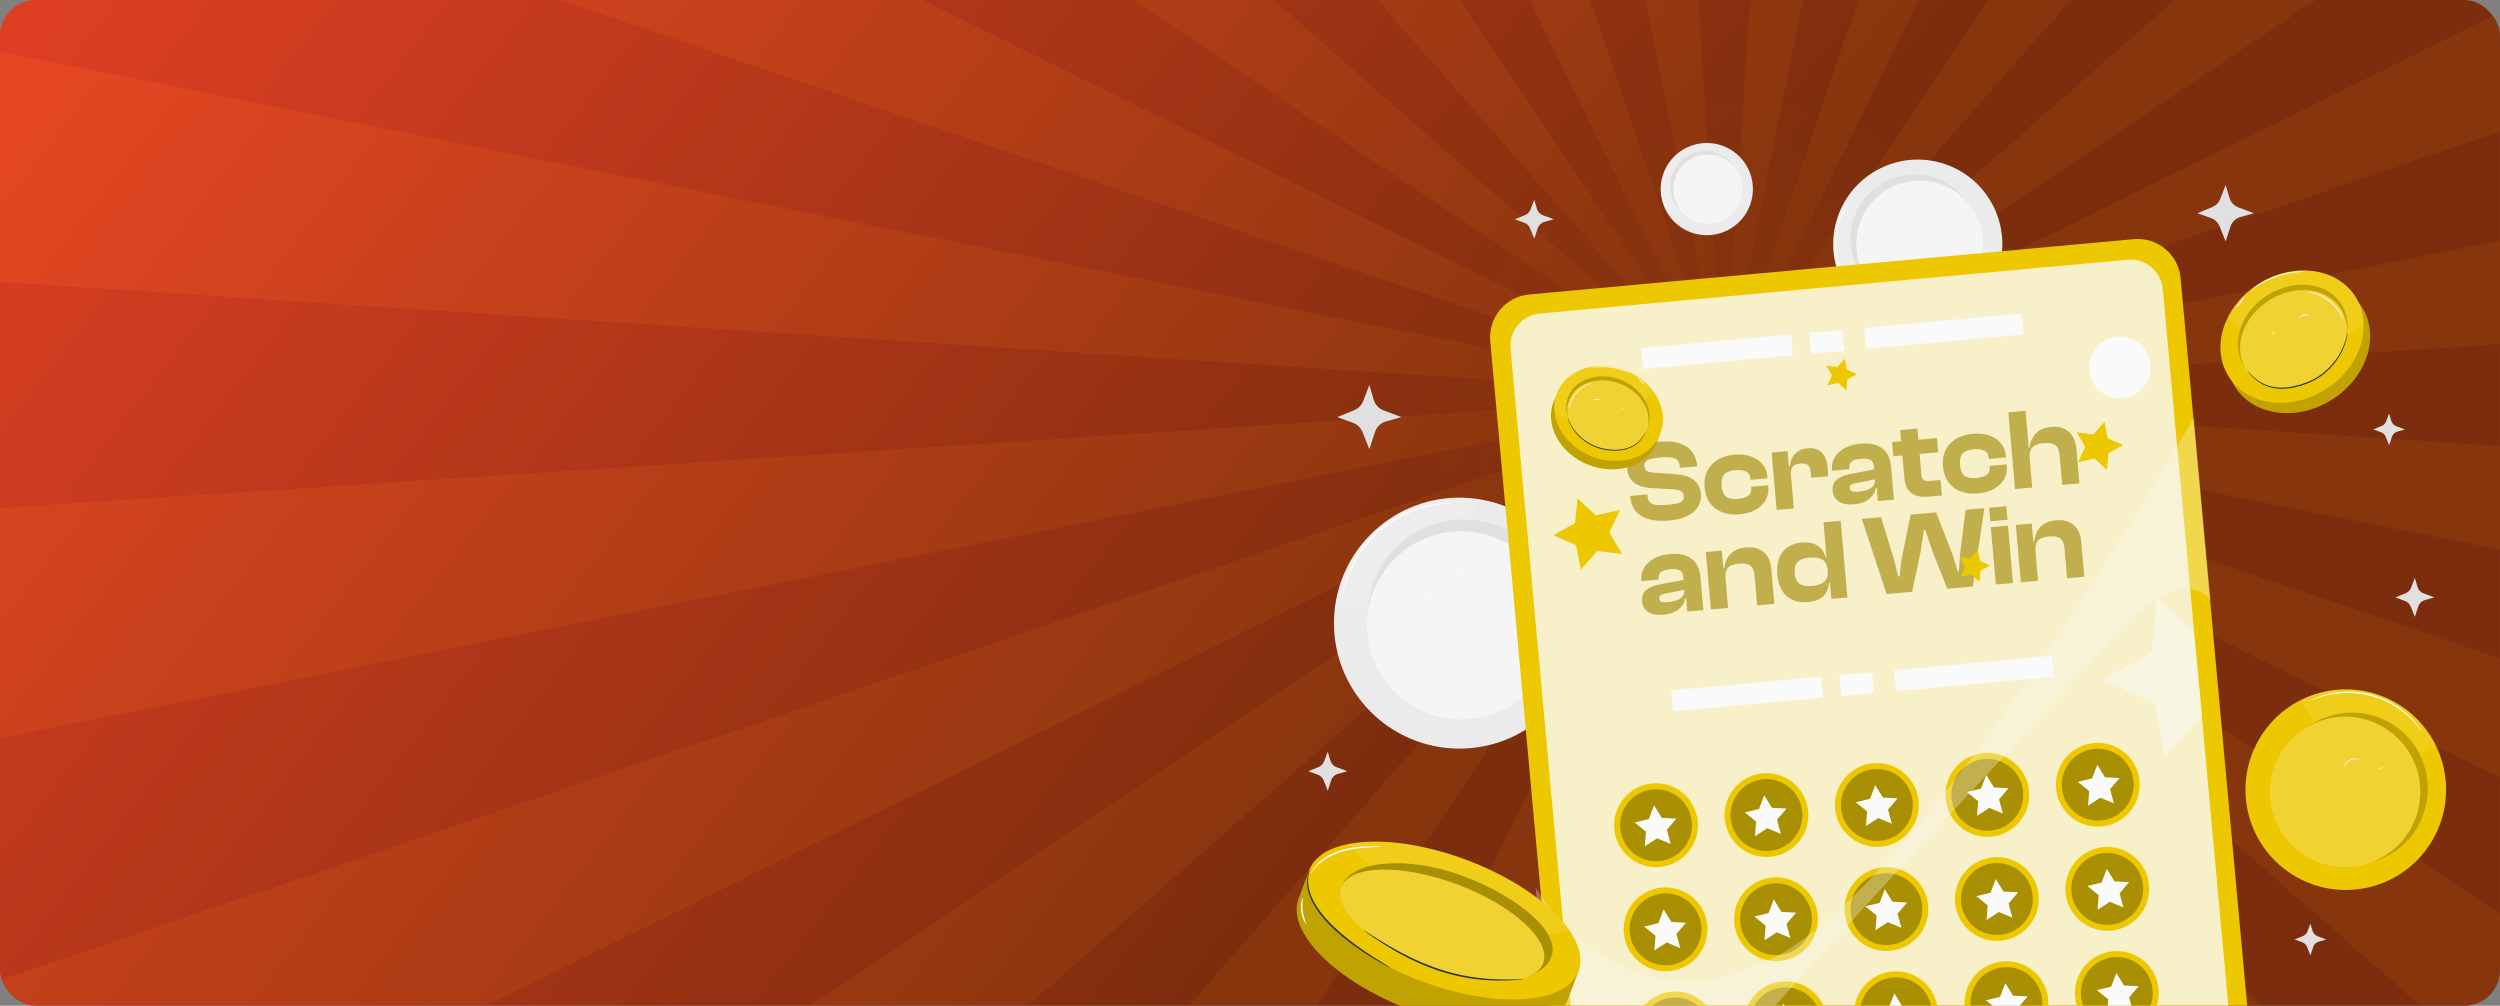 <svg width="1392" height="560" viewBox="0 0 1392 560" fill="none" xmlns="http://www.w3.org/2000/svg">
<rect x="0" y="0" width="1392" height="560" fill="#808080" stroke="none"/>
<g clip-path="url(#clip0_416_4027)">
<rect width="1392" height="560" rx="20" fill="url(#paint0_linear_416_4027)"/>
<g style="mix-blend-mode:multiply" opacity="0.23" clip-path="url(#clip1_416_4027)">
<path d="M1920 -740H0V1180H1920V-740Z" fill="#EDC800"/>
<path d="M1920 -740H0V1180H1920V-740Z" fill="#EDC800"/>
<path d="M2396.88 314.081C2400.96 250.481 2400.96 187.601 2397.12 125.681L962.4 219.761V219.521L2372.64 -61.039C2360.4 -123.199 2344.08 -183.919 2323.92 -242.959L962.16 219.281V219.041L2251.68 -416.959C2223.84 -473.359 2192.16 -527.839 2157.36 -579.919L961.92 218.801C961.92 218.801 961.92 218.561 961.68 218.561L2042.64 -729.439C2001.12 -776.719 1956.72 -821.119 1909.44 -862.639L961.44 218.321C961.44 218.321 961.2 218.321 961.2 218.081L1760.16 -977.599C1708.08 -1012.4 1653.6 -1043.84 1596.96 -1071.92L960.96 217.841H960.72L1422.96 -1143.92C1363.92 -1163.84 1303.2 -1180.16 1241.04 -1192.4L960.48 217.601H960.24L1054.32 -1216.88C990.72 -1220.96 927.84 -1220.96 865.92 -1217.12L959.76 217.601H959.52L678.96 -1192.64C616.8 -1180.4 556.08 -1164.08 497.04 -1143.92L959.28 217.841H959.04L323.04 -1071.68C266.64 -1043.84 212.16 -1012.16 160.08 -977.359L958.8 218.081C958.8 218.081 958.56 218.081 958.56 218.321L10.56 -862.639C-36.72 -821.359 -81.12 -776.719 -122.64 -729.439L958.32 218.561C958.32 218.561 958.32 218.801 958.08 218.801L-237.6 -580.159C-272.4 -528.079 -303.84 -473.599 -331.92 -416.959L957.84 219.041V219.281L-403.92 -242.959C-423.84 -183.919 -440.16 -123.199 -452.4 -61.039L957.6 219.521V219.761L-476.88 125.681C-480.96 189.281 -480.96 252.161 -477.12 314.081L957.6 220.241V220.481L-452.64 501.041C-440.4 563.201 -424.08 623.921 -403.92 682.961L957.84 220.721V220.961L-331.68 856.961C-303.84 913.361 -272.16 967.841 -237.36 1019.92L958.08 221.201C958.08 221.201 958.08 221.441 958.32 221.441L-122.64 1169.44C-81.12 1216.72 -36.72 1261.12 10.56 1302.64L958.56 221.681C958.56 221.681 958.8 221.681 958.8 221.921L159.84 1417.6C211.92 1452.4 266.4 1483.84 323.04 1511.92L959.04 222.161H959.28L497.04 1583.92C556.08 1603.84 616.8 1620.16 678.96 1632.4L959.52 222.401H959.76L865.68 1656.88C929.28 1660.96 992.16 1660.96 1054.08 1657.12L960.24 222.401H960.48L1241.04 1632.64C1303.2 1620.4 1363.92 1604.08 1422.96 1583.92L960.72 222.161H960.96L1596.96 1511.68C1653.36 1483.84 1707.84 1452.16 1759.92 1417.36L961.2 221.921C961.2 221.921 961.44 221.921 961.44 221.681L1909.44 1302.64C1956.72 1261.12 2001.12 1216.72 2042.64 1169.44L961.68 221.441C961.68 221.441 961.68 221.201 961.92 221.201L2157.6 1020.16C2192.4 968.081 2223.84 913.601 2251.92 856.961L962.16 220.961V220.721L2323.92 682.961C2343.84 623.921 2360.16 563.201 2372.4 501.041L962.4 220.481V220.241L2396.88 314.081Z" fill="url(#paint1_radial_416_4027)" fill-opacity="0.8"/>
</g>
<path d="M1349.42 330.366L1355.45 332.635L1350.2 334.119C1348.46 334.614 1347.06 335.952 1346.49 337.684L1344.59 343.489L1342.26 337.669C1341.68 336.229 1340.51 335.094 1339.04 334.57L1333.73 332.65L1339.48 330.293C1340.88 329.726 1341.97 328.606 1342.51 327.194L1344.59 321.797L1346.07 326.816C1346.56 328.46 1347.79 329.784 1349.39 330.38L1349.42 330.366Z" fill="#E0E0E0"/>
<path d="M859.104 119.821L865.141 122.091L859.889 123.574C858.144 124.069 856.747 125.408 856.18 127.139L854.274 132.944L851.946 127.124C851.364 125.684 850.2 124.549 848.731 124.025L843.421 122.105L849.167 119.748C850.564 119.181 851.655 118.061 852.193 116.649L854.274 111.252L855.758 116.271C856.252 117.915 857.474 119.239 859.075 119.836L859.104 119.821Z" fill="#E0E0E0"/>
<path d="M1290.38 521.269L1295.3 523.117L1291.02 524.324C1289.59 524.732 1288.46 525.808 1288.01 527.22L1286.46 531.948L1284.56 527.205C1284.09 526.027 1283.13 525.11 1281.94 524.674L1277.62 523.102L1282.3 521.182C1283.44 520.716 1284.33 519.8 1284.76 518.665L1286.45 514.271L1287.66 518.36C1288.05 519.698 1289.05 520.775 1290.36 521.255L1290.38 521.269Z" fill="#E0E0E0"/>
<path d="M1334.2 237.269L1339.11 239.117L1334.84 240.324C1333.41 240.732 1332.28 241.808 1331.83 243.22L1330.28 247.948L1328.38 243.205C1327.91 242.027 1326.95 241.11 1325.76 240.674L1321.44 239.102L1326.12 237.182C1327.26 236.716 1328.14 235.8 1328.58 234.665L1330.27 230.271L1331.48 234.36C1331.87 235.698 1332.87 236.775 1334.18 237.255L1334.2 237.269Z" fill="#E0E0E0"/>
<path d="M770.372 228.497L780.309 232.236L771.682 234.68C768.801 235.495 766.517 237.691 765.586 240.543L762.458 250.087L758.617 240.514C757.657 238.142 755.736 236.28 753.336 235.407L744.607 232.236L754.063 228.351C756.348 227.406 758.152 225.573 759.039 223.259L762.458 214.385L764.902 222.634C765.702 225.34 767.724 227.507 770.358 228.497H770.372Z" fill="#E0E0E0"/>
<path d="M744.142 427.141L750.179 429.411L744.927 430.895C743.182 431.389 741.785 432.728 741.217 434.459L739.312 440.264L736.984 434.445C736.402 433.004 735.238 431.87 733.769 431.346L728.458 429.425L734.205 427.069C735.602 426.501 736.693 425.381 737.231 423.97L739.312 418.572L740.796 423.591C741.29 425.235 742.512 426.559 744.113 427.156L744.142 427.141Z" fill="#E0E0E0"/>
<path d="M1246.19 115.425L1254.94 118.713L1247.34 120.866C1244.81 121.579 1242.8 123.514 1241.98 126.016L1239.23 134.411L1235.85 125.987C1235.01 123.892 1233.32 122.263 1231.21 121.492L1223.53 118.699L1231.85 115.28C1233.86 114.45 1235.44 112.836 1236.23 110.799L1239.24 102.986L1241.39 110.246C1242.09 112.617 1243.88 114.523 1246.19 115.396V115.425Z" fill="#E0E0E0"/>
<path d="M882.175 353.472C885.772 315.057 857.547 280.999 819.131 277.401C780.716 273.804 746.658 302.029 743.06 340.445C739.463 378.86 767.688 412.918 806.104 416.516C844.519 420.113 878.577 391.888 882.175 353.472Z" fill="#EBEBEB"/>
<g opacity="0.1">
<path d="M821.831 277.669C783.598 272.606 748.522 299.506 743.459 337.725C743.459 337.725 743.459 337.739 743.459 337.754C743.459 337.754 791.833 346.396 806.134 328.356C820.449 310.315 821.831 277.669 821.831 277.669Z" fill="#FAFAFA"/>
</g>
<path d="M821.67 289.701C850.68 293.483 871.121 320.078 867.338 349.087C863.555 378.097 836.961 398.538 807.951 394.755C778.942 390.972 758.501 364.378 762.284 335.368C766.066 306.359 792.661 285.918 821.67 289.701Z" fill="#E0E0E0"/>
<path d="M865.534 355.054C861.751 383.744 835.433 403.937 806.744 400.154C778.054 396.372 757.861 370.054 761.643 341.364C765.426 312.675 791.744 292.481 820.434 296.264C820.448 296.264 820.463 296.264 820.477 296.264C849.138 300.061 869.316 326.379 865.534 355.04V355.054Z" fill="#F5F5F5"/>
<path d="M798.945 339.502C798.363 339.036 797.912 338.455 797.607 337.771C796.792 336.185 796.501 334.366 796.792 332.606C797.097 330.831 797.985 329.216 799.309 327.994C799.803 327.412 800.444 326.976 801.171 326.729C801.171 326.729 800.502 327.238 799.629 328.169C798.465 329.405 797.694 330.948 797.388 332.606C797.127 334.279 797.359 335.981 798.043 337.523C798.48 338.818 799.003 339.444 798.945 339.502Z" fill="#FAFAFA"/>
<path d="M813.378 320.88C813.261 320.807 813.247 319.876 813.436 318.639C813.625 317.402 813.799 316.559 813.974 316.515C814.149 316.471 814.09 317.519 813.916 318.755C813.741 320.007 813.523 320.909 813.378 320.88Z" fill="#FAFAFA"/>
<path d="M809.203 280.276C809.203 280.363 807.952 280.407 805.711 280.567C803.471 280.727 800.241 281.09 796.328 281.934C788.53 283.564 777.895 287.652 768.598 295.624C759.302 303.597 753.643 313.49 750.835 320.938C749.409 324.677 748.551 327.82 748.041 330.002C747.547 332.184 747.314 333.421 747.212 333.406C747.169 333.406 747.198 333.086 747.256 332.49C747.329 331.908 747.401 331.021 747.62 329.915C747.998 327.689 748.74 324.488 750.093 320.662C752.741 313.053 758.385 302.913 767.871 294.78C777.342 286.662 788.224 282.618 796.153 281.163C800.139 280.407 803.413 280.145 805.682 280.116C806.817 280.072 807.69 280.13 808.286 280.145C808.883 280.174 809.188 280.203 809.188 280.246L809.203 280.276Z" fill="#FAFAFA"/>
<path d="M963.943 127.073C975.975 119.566 979.643 103.727 972.137 91.695C964.63 79.663 948.791 75.995 936.759 83.502C924.727 91.008 921.059 106.848 928.565 118.879C936.072 130.911 951.911 134.58 963.943 127.073Z" fill="#EBEBEB"/>
<g opacity="0.1">
<path d="M931.482 87.87C921.865 98.287 922.52 114.523 932.937 124.125C932.937 124.125 945.768 111.424 943.382 103.306C940.997 95.188 931.482 87.856 931.482 87.856V87.87Z" fill="#FAFAFA"/>
</g>
<path d="M935.075 90.459C942.349 82.545 954.672 82.036 962.586 89.31C970.5 96.584 971.009 108.907 963.735 116.821C956.461 124.735 944.138 125.245 936.224 117.97C928.31 110.696 927.801 98.374 935.075 90.459Z" fill="#E0E0E0"/>
<path d="M963.983 91.115C971.795 98.316 972.29 110.508 965.088 118.32C957.887 126.133 945.695 126.628 937.883 119.426C930.07 112.225 929.576 100.033 936.777 92.221C943.993 84.408 956.155 83.928 963.968 91.129L963.983 91.115Z" fill="#F5F5F5"/>
<path d="M942.684 99.55C942.684 99.55 942.349 99.376 942.029 99.055C941.695 98.736 941.476 98.503 941.506 98.445C941.535 98.386 941.826 98.619 942.16 98.939C942.495 99.259 942.728 99.521 942.684 99.55Z" fill="#FAFAFA"/>
<path d="M929.604 92.205C929.604 92.205 929.386 92.612 928.95 93.31C928.528 94.023 927.946 95.071 927.379 96.424C926.215 99.115 925.196 103.174 925.618 107.655C926.04 112.136 927.815 115.933 929.459 118.348C930.274 119.57 931.045 120.487 931.598 121.112C932.15 121.723 932.47 122.058 932.441 122.073C932.441 122.073 932.34 122.014 932.18 121.869C932.019 121.723 931.772 121.52 931.481 121.214C930.885 120.632 930.085 119.73 929.226 118.508C927.495 116.108 925.647 112.252 925.211 107.684C924.774 103.116 925.865 98.999 927.102 96.307C927.713 94.954 928.339 93.907 928.804 93.223C929.022 92.874 929.241 92.627 929.372 92.452C929.503 92.277 929.575 92.19 929.59 92.205H929.604Z" fill="#FAFAFA"/>
<path d="M1088.72 178.116C1112.02 166.571 1121.55 138.326 1110 115.029C1098.46 91.732 1070.21 82.204 1046.92 93.749C1023.62 105.294 1014.09 133.539 1025.64 156.836C1037.18 180.133 1065.43 189.661 1088.72 178.116Z" fill="#EBEBEB"/>
<g opacity="0.1">
<path d="M1033.23 103.946C1015.6 123.048 1016.79 152.814 1035.9 170.433C1035.9 170.433 1059.44 147.14 1055.06 132.257C1050.68 117.374 1033.23 103.932 1033.23 103.932V103.946Z" fill="#FAFAFA"/>
</g>
<path d="M1039.8 108.702C1053.14 94.197 1075.73 93.252 1090.24 106.593C1104.74 119.934 1105.69 142.527 1092.34 157.032C1079 171.537 1056.41 172.482 1041.91 159.142C1027.4 145.801 1026.45 123.207 1039.8 108.702Z" fill="#E0E0E0"/>
<path d="M1092.82 109.91C1107.17 123.135 1108.07 145.467 1094.85 159.812C1081.62 174.156 1059.29 175.058 1044.95 161.834C1030.6 148.609 1029.7 126.277 1042.92 111.933C1042.92 111.933 1042.92 111.918 1042.95 111.904C1056.18 97.588 1078.49 96.686 1092.82 109.896V109.91Z" fill="#F5F5F5"/>
<path d="M1058.4 140.55C1057.92 140.696 1057.41 140.71 1056.93 140.608C1055.74 140.434 1054.64 139.896 1053.78 139.052C1052.92 138.193 1052.38 137.073 1052.22 135.88C1052.09 135.386 1052.1 134.862 1052.23 134.367C1052.23 134.367 1052.25 134.935 1052.44 135.778C1052.67 136.899 1053.21 137.917 1054.01 138.732C1054.82 139.517 1055.86 140.056 1056.98 140.288C1057.85 140.55 1058.4 140.507 1058.42 140.55H1058.4Z" fill="#FAFAFA"/>
<path d="M1053.75 125.375C1053.66 125.419 1053.14 125.055 1052.54 124.473C1051.93 123.891 1051.54 123.469 1051.58 123.353C1051.62 123.236 1052.18 123.673 1052.79 124.255C1053.4 124.837 1053.82 125.317 1053.75 125.375Z" fill="#FAFAFA"/>
<path d="M1029.76 111.92C1029.76 111.92 1029.35 112.662 1028.56 113.957C1027.78 115.251 1026.73 117.172 1025.67 119.66C1023.55 124.591 1021.67 132.04 1022.44 140.246C1023.22 148.465 1026.48 155.42 1029.5 159.857C1030.99 162.097 1032.39 163.785 1033.41 164.92C1034.41 166.04 1035.01 166.651 1034.97 166.695C1034.95 166.709 1034.78 166.578 1034.49 166.316C1034.19 166.04 1033.73 165.662 1033.21 165.109C1032.11 164.032 1030.64 162.388 1029.07 160.148C1025.92 155.74 1022.51 148.684 1021.71 140.304C1020.91 131.938 1022.92 124.373 1025.19 119.441C1026.32 116.954 1027.44 115.048 1028.32 113.797C1028.72 113.156 1029.1 112.691 1029.35 112.371C1029.6 112.051 1029.73 111.891 1029.76 111.905V111.92Z" fill="#FAFAFA"/>
<path d="M1188.07 133.157L851.478 163.967C838.278 165.175 828.557 176.855 829.765 190.054L875.876 693.807C877.085 707.007 888.765 716.728 901.964 715.519L1238.56 684.709C1251.76 683.501 1261.48 671.821 1260.27 658.622L1214.16 154.869C1212.95 141.669 1201.27 131.948 1188.07 133.157Z" fill="#EDC800"/>
<g opacity="0.8">
<path d="M1184.64 144.599L857.338 174.558C847.438 175.465 840.148 184.225 841.054 194.124L886.356 689.037C887.262 698.937 896.022 706.227 905.922 705.321L1233.22 675.362C1243.12 674.455 1250.41 665.696 1249.51 655.796L1204.21 160.883C1203.3 150.983 1194.54 143.693 1184.64 144.599Z" fill="#FAFAFA"/>
</g>
<path d="M929.256 289.825C924.963 290.201 921.259 289.969 918.145 289.128C915.026 288.244 912.584 286.767 910.818 284.694C909.048 282.579 908.018 279.864 907.727 276.549L907.694 276.166L917.257 275.329L917.358 276.476C917.473 277.794 917.843 278.832 918.466 279.591C919.132 280.347 920.246 280.849 921.81 281.097C923.374 281.346 925.601 281.344 928.491 281.091C931.041 280.867 932.985 280.568 934.323 280.194C935.657 279.778 936.553 279.249 937.011 278.61C937.469 277.97 937.657 277.183 937.575 276.248C937.46 274.93 936.93 274.013 935.985 273.496C935.083 272.975 933.531 272.619 931.33 272.426L919.193 271.754C916.605 271.552 914.355 271.043 912.442 270.225C910.571 269.404 909.076 268.229 907.957 266.699C906.834 265.127 906.171 263.172 905.966 260.834C905.824 259.219 906.025 257.596 906.567 255.963C907.152 254.327 908.155 252.826 909.578 251.46C910.996 250.05 912.905 248.855 915.303 247.874C917.743 246.89 920.77 246.239 924.383 245.923C928.761 245.539 932.408 245.862 935.325 246.892C938.281 247.875 940.561 249.453 942.164 251.625C943.764 253.755 944.695 256.308 944.955 259.283L944.989 259.666L935.361 260.509L935.283 259.616C935.164 258.256 934.77 257.177 934.1 256.379C933.473 255.577 932.378 255.052 930.814 254.804C929.247 254.513 927.039 254.492 924.192 254.741C921.896 254.942 920.103 255.249 918.812 255.662C917.562 256.071 916.688 256.598 916.187 257.241C915.687 257.884 915.478 258.674 915.559 259.609C915.63 260.416 915.86 261.082 916.248 261.604C916.633 262.085 917.2 262.442 917.948 262.676C918.697 262.91 919.675 263.082 920.884 263.19L933.038 264.053C936.27 264.284 938.872 264.891 940.842 265.875C942.856 266.855 944.36 268.137 945.355 269.72C946.347 271.261 946.928 273.009 947.099 274.964C947.3 277.259 946.853 279.483 945.756 281.634C944.656 283.744 942.757 285.538 940.06 287.016C937.363 288.494 933.761 289.431 929.256 289.825ZM968.535 286.385C964.922 286.702 961.696 286.299 958.857 285.177C956.017 284.055 953.746 282.327 952.042 279.992C950.377 277.611 949.398 274.741 949.104 271.383C948.806 267.983 949.272 264.987 950.501 262.395C951.769 259.757 953.704 257.639 956.305 256.041C958.906 254.442 962.013 253.485 965.626 253.168C969.069 252.867 972.137 253.176 974.83 254.097C977.523 255.018 979.684 256.456 981.311 258.412C982.935 260.326 983.868 262.664 984.11 265.427L984.188 266.319L974.688 267.151L974.644 266.641C974.465 264.601 973.639 263.238 972.166 262.554C970.689 261.826 968.696 261.573 966.188 261.792C963.341 262.042 961.289 262.821 960.033 264.13C958.82 265.436 958.343 267.576 958.604 270.551C958.857 273.442 959.696 275.445 961.122 276.563C962.586 277.634 964.742 278.044 967.59 277.795C970.098 277.575 972.017 277 973.349 276.07C974.678 275.097 975.252 273.59 975.074 271.55L975.029 271.04L984.529 270.208L984.607 271.101C984.849 273.864 984.338 276.35 983.076 278.559C981.809 280.726 979.93 282.496 977.437 283.871C974.945 285.246 971.978 286.084 968.535 286.385ZM998.798 283.093L989.234 283.93L986.437 251.988L995.299 251.212L996.097 260.329L996.827 260.587L998.798 283.093ZM997.178 264.603L995.266 264.771L994.83 259.798L996.615 259.642C996.76 257.873 997.198 256.271 997.929 254.837C998.699 253.356 999.794 252.168 1001.21 251.272C1002.63 250.335 1004.4 249.773 1006.53 249.586C1008.95 249.374 1010.93 249.715 1012.46 250.609C1014.04 251.456 1015.24 252.7 1016.07 254.34C1016.89 255.938 1017.4 257.779 1017.58 259.862L1018.04 265.153L1008.48 265.991L1008.19 262.676C1008.03 260.89 1007.52 259.651 1006.64 258.956C1005.81 258.216 1004.41 257.931 1002.46 258.102C1000.33 258.288 998.864 258.909 998.057 259.965C997.293 261.017 997 262.563 997.178 264.603ZM1054.54 278.211L1045.61 278.993L1044.95 271.406L1044.43 271.323L1043.45 260.166C1043.27 258.083 1042.62 256.727 1041.49 256.097C1040.41 255.464 1038.59 255.259 1036.04 255.482C1033.62 255.695 1031.91 256.208 1030.91 257.024C1029.91 257.84 1029.49 259.161 1029.65 260.989L1029.67 261.244L1020.04 262.087L1020.03 261.896C1019.79 259.261 1020.29 256.883 1021.52 254.762C1022.75 252.599 1024.58 250.853 1027.04 249.525C1029.53 248.15 1032.52 247.31 1036 247.005C1039.57 246.692 1042.56 247.009 1044.95 247.956C1047.39 248.899 1049.25 250.363 1050.54 252.349C1051.87 254.289 1052.65 256.661 1052.9 259.467L1054.54 278.211ZM1032.15 280.814C1028.71 281.115 1025.95 280.587 1023.86 279.228C1021.77 277.869 1020.61 275.872 1020.38 273.236C1020.24 271.621 1020.5 270.206 1021.16 268.992C1021.83 267.777 1022.89 266.763 1024.36 265.949C1025.83 265.092 1027.7 264.436 1029.97 263.98L1044.19 261.257L1044.67 266.74L1033.06 269.107C1031.92 269.292 1031.09 269.6 1030.57 270.031C1030.09 270.416 1029.88 270.991 1029.95 271.756C1030.02 272.606 1030.42 273.192 1031.13 273.515C1031.84 273.838 1032.9 273.938 1034.3 273.816C1036.6 273.615 1038.47 273.236 1039.92 272.681C1041.37 272.126 1042.44 271.347 1043.12 270.345C1043.84 269.297 1044.14 267.965 1043.99 266.35L1044.88 266.208L1045.36 271.627L1044.46 271.705C1043.96 274.234 1042.66 276.317 1040.58 277.956C1038.53 279.549 1035.72 280.501 1032.15 280.814ZM1081.26 275.871L1073.35 276.564C1069.61 276.891 1066.6 276.234 1064.31 274.593C1062.03 272.951 1060.71 270.111 1060.35 266.074L1058.03 239.487L1067.59 238.65L1069.82 264.152C1069.96 265.767 1070.4 266.821 1071.13 267.314C1071.89 267.761 1073.11 267.912 1074.76 267.767L1080.5 267.264L1081.26 275.871ZM1079.15 251.835L1054.22 254.018L1053.53 246.113L1078.46 243.93L1079.15 251.835ZM1101.28 274.76C1097.67 275.077 1094.44 274.674 1091.6 273.552C1088.76 272.43 1086.49 270.702 1084.79 268.367C1083.12 265.986 1082.14 263.116 1081.85 259.758C1081.55 256.358 1082.02 253.362 1083.25 250.77C1084.51 248.132 1086.45 246.014 1089.05 244.416C1091.65 242.817 1094.76 241.86 1098.37 241.543C1101.81 241.242 1104.88 241.551 1107.57 242.472C1110.27 243.393 1112.43 244.831 1114.06 246.787C1115.68 248.701 1116.61 251.039 1116.85 253.802L1116.93 254.694L1107.43 255.526L1107.39 255.016C1107.21 252.976 1106.38 251.613 1104.91 250.929C1103.43 250.201 1101.44 249.948 1098.93 250.167C1096.09 250.417 1094.03 251.196 1092.78 252.505C1091.56 253.811 1091.09 255.951 1091.35 258.926C1091.6 261.817 1092.44 263.82 1093.87 264.938C1095.33 266.009 1097.49 266.419 1100.33 266.17C1102.84 265.95 1104.76 265.375 1106.09 264.445C1107.42 263.472 1108 261.966 1107.82 259.925L1107.77 259.415L1117.27 258.583L1117.35 259.476C1117.59 262.239 1117.08 264.725 1115.82 266.934C1114.55 269.101 1112.67 270.871 1110.18 272.246C1107.69 273.621 1104.72 274.459 1101.28 274.76ZM1157.81 269.167L1148.25 270.005L1146.78 253.301C1146.55 250.623 1145.75 248.809 1144.38 247.858C1143.05 246.861 1140.88 246.494 1137.86 246.758C1135.73 246.944 1134.08 247.389 1132.9 248.092C1131.72 248.795 1130.93 249.764 1130.52 250.999C1130.11 252.191 1129.98 253.68 1130.14 255.465L1128.74 255.588L1128.32 249.392L1130.11 249.236C1130.29 247.378 1130.8 245.621 1131.64 243.962C1132.48 242.304 1133.75 240.908 1135.45 239.774C1137.19 238.636 1139.42 237.948 1142.14 237.71C1144.99 237.461 1147.42 237.826 1149.43 238.806C1151.45 239.786 1153.01 241.213 1154.11 243.086C1155.22 244.96 1155.88 247.129 1156.1 249.594L1157.81 269.167ZM1131.54 271.468L1121.98 272.305L1118.24 229.589L1127.8 228.751L1131.54 271.468ZM948.421 339.703L939.495 340.485L938.83 332.898L938.309 332.815L937.332 321.658C937.15 319.575 936.496 318.219 935.37 317.59C934.286 316.956 932.47 316.751 929.919 316.975C927.497 317.187 925.786 317.701 924.786 318.516C923.787 319.332 923.367 320.654 923.527 322.481L923.55 322.736L913.922 323.579L913.906 323.388C913.675 320.753 914.173 318.375 915.401 316.255C916.625 314.092 918.464 312.346 920.917 311.017C923.409 309.643 926.398 308.803 929.884 308.498C933.454 308.185 936.437 308.502 938.833 309.448C941.271 310.391 943.134 311.856 944.421 313.842C945.748 315.781 946.533 318.154 946.779 320.959L948.421 339.703ZM926.034 342.306C922.592 342.608 919.826 342.079 917.736 340.72C915.647 339.361 914.487 337.364 914.256 334.729C914.115 333.114 914.377 331.699 915.041 330.484C915.706 329.27 916.773 328.255 918.244 327.441C919.711 326.585 921.581 325.928 923.853 325.472L938.07 322.75L938.55 328.233L926.936 330.599C925.796 330.784 924.967 331.093 924.448 331.524C923.967 331.908 923.761 332.483 923.828 333.248C923.902 334.098 924.296 334.685 925.01 335.008C925.723 335.331 926.781 335.431 928.184 335.308C930.479 335.107 932.352 334.729 933.803 334.174C935.253 333.618 936.32 332.839 937.003 331.837C937.725 330.789 938.015 329.457 937.874 327.842L938.761 327.7L939.235 333.12L938.343 333.198C937.836 335.726 936.541 337.81 934.457 339.449C932.412 341.041 929.605 341.994 926.034 342.306ZM987.951 336.241L978.388 337.079L976.925 320.375C976.698 317.782 975.941 315.985 974.654 314.984C973.364 313.941 971.252 313.548 968.319 313.805C965.259 314.073 963.168 314.898 962.047 316.281C960.965 317.618 960.543 319.647 960.781 322.367L959.57 322.473L958.344 316.541L960.129 316.385C960.27 314.574 960.761 312.839 961.601 311.181C962.437 309.48 963.705 308.063 965.404 306.929C967.143 305.749 969.414 305.036 972.22 304.79C975.11 304.537 977.562 304.9 979.575 305.88C981.584 306.818 983.14 308.202 984.243 310.033C985.345 311.864 986.001 313.969 986.209 316.35L987.951 336.241ZM962.194 338.497L952.631 339.335L949.833 307.393L958.695 306.617L959.566 316.563L960.296 316.82L962.194 338.497ZM1006.49 335.26C1003.17 335.551 1000.31 335.116 997.895 333.957C995.48 332.798 993.57 331.038 992.164 328.677C990.754 326.274 989.902 323.393 989.608 320.035C989.311 316.635 989.628 313.652 990.559 311.086C991.53 308.474 993.061 306.391 995.152 304.838C997.285 303.28 999.925 302.364 1003.07 302.088C1006.85 301.757 1009.84 302.352 1012.03 303.874C1014.22 305.395 1015.68 307.472 1016.43 310.105L1018.21 309.949L1018.84 317.154L1017.63 317.26C1017.39 314.497 1016.41 312.612 1014.7 311.606C1013.02 310.596 1010.66 310.225 1007.6 310.493C1005.56 310.672 1003.88 311.076 1002.56 311.705C1001.29 312.331 1000.39 313.245 999.848 314.448C999.307 315.609 999.124 317.189 999.299 319.186C999.467 321.099 999.92 322.601 1000.66 323.693C1001.4 324.785 1002.45 325.528 1003.81 325.923C1005.21 326.314 1006.94 326.42 1008.98 326.241C1011.02 326.063 1012.69 325.659 1014.01 325.029C1015.37 324.397 1016.36 323.496 1016.98 322.328C1017.61 321.117 1017.84 319.597 1017.68 317.77L1018.89 317.664L1020.13 324.493L1018.41 324.644C1018.09 327.842 1016.94 330.341 1014.95 332.142C1012.97 333.901 1010.14 334.94 1006.49 335.26ZM1028.62 332.68L1019.69 333.462L1018.87 324.026L1018.16 323.253L1015.32 290.801L1024.88 289.963L1028.62 332.68ZM1064.68 329.522L1050.47 330.767L1036.65 288.932L1047.36 287.994L1054.65 311.769L1056.94 321.013L1057.64 320.952L1058.79 311.406L1063.81 286.554L1078.03 285.309L1087.23 308.916L1090.03 318.115L1090.73 318.054L1091.37 308.553L1094.42 283.874L1104.87 282.958L1098.48 326.562L1084.26 327.808L1076.01 307.008L1071.94 294.965L1071.24 295.027L1069.32 307.594L1064.68 329.522ZM1120.84 324.604L1111.28 325.441L1108.48 293.5L1118.04 292.662L1120.84 324.604ZM1117.76 289.411L1108.19 290.248L1107.54 282.725L1117.1 281.887L1117.76 289.411ZM1160.53 321.128L1150.96 321.966L1149.5 305.262C1149.28 302.669 1148.52 300.872 1147.23 299.871C1145.94 298.828 1143.83 298.435 1140.9 298.691C1137.84 298.959 1135.75 299.785 1134.62 301.168C1133.54 302.505 1133.12 304.533 1133.36 307.254L1132.15 307.36L1130.92 301.428L1132.71 301.272C1132.85 299.461 1133.34 297.726 1134.18 296.068C1135.01 294.367 1136.28 292.949 1137.98 291.815C1139.72 290.635 1141.99 289.922 1144.8 289.677C1147.69 289.424 1150.14 289.787 1152.15 290.767C1154.16 291.705 1155.72 293.089 1156.82 294.92C1157.92 296.751 1158.58 298.856 1158.79 301.236L1160.53 321.128ZM1134.77 323.384L1125.21 324.221L1122.41 292.28L1131.27 291.504L1132.14 301.449L1132.87 301.707L1134.77 323.384Z" fill="#C1AE4C"/>
<path d="M1197.43 202.991C1198.3 212.448 1191.33 220.828 1181.88 221.686C1172.42 222.559 1164.04 215.59 1163.18 206.134C1162.31 196.677 1169.28 188.297 1178.73 187.439C1188.19 186.566 1196.57 193.535 1197.43 202.991Z" fill="#FAFAFA"/>
<path d="M997.301 186.148L913.808 193.791L914.874 205.439L998.368 197.797L997.301 186.148Z" fill="#FAFAFA"/>
<path d="M1013.99 376.748L930.5 384.391L931.566 396.039L1015.06 388.396L1013.99 376.748Z" fill="#FAFAFA"/>
<path d="M1025.79 183.701L1007.39 185.385L1008.45 197.033L1026.85 195.349L1025.79 183.701Z" fill="#FAFAFA"/>
<path d="M1042.48 374.3L1024.08 375.984L1025.14 387.633L1043.54 385.948L1042.48 374.3Z" fill="#FAFAFA"/>
<path d="M1125.7 174.548L1037.94 182.582L1039 194.23L1126.77 186.196L1125.7 174.548Z" fill="#FAFAFA"/>
<path d="M1142.39 365.148L1054.63 373.182L1055.69 384.83L1143.46 376.796L1142.39 365.148Z" fill="#FAFAFA"/>
<path d="M884.433 258.801C900.305 265.056 917.4 259.383 922.608 246.158C927.816 232.919 919.16 217.134 903.288 210.878C887.415 204.622 870.321 210.282 865.113 223.521C859.904 236.745 868.561 252.545 884.433 258.801Z" fill="#EDC800"/>
<g opacity="0.2">
<path d="M884.433 258.803C900.306 265.058 917.4 259.385 922.609 246.16C927.817 232.921 919.161 217.136 903.288 210.88C887.416 204.624 870.321 210.284 865.113 223.523C859.905 236.747 868.561 252.547 884.433 258.803Z" fill="#0A0B0A"/>
</g>
<path d="M924.428 241.5C929.635 228.266 920.983 212.472 905.102 206.223C889.222 199.974 872.126 205.636 866.918 218.87C861.711 232.104 870.363 247.898 886.244 254.147C902.124 260.396 919.22 254.734 924.428 241.5Z" fill="#EDC800"/>
<g opacity="0.1">
<path d="M865.651 230.185C865.113 226.388 865.491 222.547 866.931 218.896C872.14 205.657 889.234 199.997 905.106 206.253C911.595 208.814 916.876 212.96 920.499 217.877C915.872 223.842 910.053 228.818 903.346 232.368C896.712 235.888 889.569 237.43 882.163 235.699C877.057 234.506 870.379 233.357 865.651 230.2V230.185Z" fill="#FAFAFA"/>
</g>
<path d="M888.187 247.671C900.393 252.472 913.473 248.267 917.401 238.287C921.329 228.307 914.622 216.304 902.416 211.503C890.21 206.702 877.131 210.907 873.202 220.887C869.274 230.867 875.981 242.855 888.187 247.671Z" fill="#EDC800"/>
<g opacity="0.2">
<path d="M888.187 247.673C900.393 252.474 913.473 248.269 917.401 238.289C921.329 228.309 914.622 216.306 902.416 211.505C890.21 206.704 877.131 210.909 873.202 220.889C869.274 230.869 875.981 242.857 888.187 247.673Z" fill="#0A0B0A"/>
</g>
<path d="M888.376 248.747C900.291 253.431 913.021 249.387 916.832 239.712C920.644 230.037 914.068 218.399 902.167 213.714C890.252 209.03 877.522 213.074 873.711 222.734C869.899 232.409 876.475 244.048 888.376 248.732V248.747Z" fill="#EDC800"/>
<g opacity="0.2">
<path d="M888.375 248.749C900.291 253.433 913.02 249.389 916.832 239.714C920.644 230.039 914.068 218.401 902.167 213.716C890.252 209.032 877.522 213.076 873.711 222.736C869.899 232.411 876.475 244.05 888.375 248.734V248.749Z" fill="#FAFAFA"/>
</g>
<path d="M872.925 232.686C872.925 232.686 872.954 232.875 873.071 233.224C873.202 233.573 873.318 234.111 873.609 234.737C874.104 236.046 875.049 237.865 876.533 239.902C878.003 241.938 880.127 244.106 882.847 246.012C884.229 246.943 885.728 247.845 887.401 248.572C889.06 249.3 890.849 249.882 892.74 250.275C896.494 251.017 900.218 251.206 903.506 250.595C906.809 250.042 909.587 248.645 911.522 247.045C913.486 245.445 914.621 243.713 915.349 242.52C915.683 241.909 915.916 241.415 916.076 241.08C916.236 240.745 916.309 240.571 916.294 240.556C916.28 240.556 916.178 240.716 915.989 241.022C915.8 241.342 915.552 241.822 915.188 242.404C914.417 243.553 913.254 245.226 911.304 246.754C909.369 248.281 906.663 249.62 903.433 250.129C900.218 250.697 896.552 250.507 892.842 249.765C890.994 249.387 889.234 248.805 887.605 248.107C885.975 247.394 884.491 246.521 883.124 245.619C880.432 243.757 878.308 241.647 876.824 239.669C875.326 237.69 874.351 235.915 873.798 234.65C873.231 233.384 872.983 232.642 872.94 232.656L872.925 232.686Z" fill="#263238"/>
<path d="M908.175 207.982C908.175 207.982 907.913 207.779 907.39 207.488C906.866 207.197 906.095 206.819 905.12 206.411C903.156 205.582 900.334 204.68 897.104 204.229C893.874 203.778 890.906 203.88 888.797 204.142C887.735 204.273 886.891 204.418 886.309 204.564C885.727 204.695 885.407 204.782 885.421 204.825C885.436 204.913 886.731 204.665 888.826 204.491C890.921 204.316 893.845 204.287 897.031 204.724C900.217 205.175 903.01 206.004 904.989 206.746C906.968 207.488 908.131 208.07 908.175 207.997V207.982Z" fill="#FAFAFA"/>
<path d="M915.916 214.094C916.003 213.992 915.203 213.119 914.126 212.13C913.035 211.14 912.089 210.427 912.002 210.529C911.915 210.631 912.715 211.504 913.792 212.493C914.883 213.483 915.828 214.195 915.916 214.094Z" fill="#FAFAFA"/>
<path d="M873.594 227.841C873.681 227.841 873.812 226.706 874.394 224.96C874.67 224.087 875.107 223.083 875.674 222.021C876.271 220.974 876.998 219.853 877.9 218.791C878.817 217.744 879.806 216.842 880.766 216.1C881.741 215.387 882.672 214.805 883.487 214.398C885.131 213.569 886.236 213.278 886.207 213.19C886.207 213.161 885.916 213.205 885.407 213.336C884.898 213.452 884.185 213.699 883.327 214.078C882.468 214.456 881.494 215.009 880.49 215.736C879.5 216.478 878.468 217.38 877.522 218.471C876.591 219.562 875.849 220.712 875.267 221.803C874.699 222.909 874.292 223.956 874.059 224.858C873.812 225.76 873.667 226.502 873.623 227.026C873.565 227.55 873.565 227.826 873.594 227.841Z" fill="#FAFAFA"/>
<path d="M891.11 223.099C891.11 223.099 891.037 222.823 890.688 222.561C890.354 222.299 889.801 222.052 889.146 222.022C888.491 221.993 887.909 222.183 887.56 222.415C887.197 222.648 887.051 222.866 887.095 222.91C887.182 223.026 887.982 222.444 889.117 222.517C890.252 222.546 890.994 223.201 891.095 223.085L891.11 223.099Z" fill="#FAFAFA"/>
<path d="M903.346 227.77C903.346 227.77 903.491 227.697 903.491 227.537C903.491 227.377 903.404 227.173 903.215 227.043C903.026 226.912 902.793 226.882 902.648 226.941C902.502 226.999 902.444 227.086 902.473 227.144C902.546 227.261 902.735 227.304 902.924 227.45C903.113 227.581 903.215 227.741 903.346 227.77Z" fill="#FAFAFA"/>
<path d="M878.322 277.48L888.462 286.937L901.992 283.955L896.129 296.524L903.156 308.469L889.393 306.766L880.199 317.139L877.566 303.537L864.865 297.994L876.984 291.287L878.322 277.48Z" fill="#EDC800"/>
<g opacity="0.5">
<path d="M1221.58 352.478L1201.15 332.197L1198.1 363.389L1170.67 378.578L1199.41 391.104L1205.37 421.888L1226.18 398.436L1221.58 352.478Z" fill="#FAFAFA"/>
</g>
<path d="M1171.76 234.869L1173.58 244.049L1182.17 247.774L1173.99 252.327L1173.1 261.638L1166.25 255.281L1157.11 257.317L1161.06 248.821L1156.28 240.761L1165.58 241.881L1171.76 234.869Z" fill="#EDC800"/>
<path d="M1027.14 199.734L1028.33 205.801L1034.01 208.26L1028.61 211.257L1028.03 217.411L1023.49 213.206L1017.46 214.559L1020.07 208.958L1016.91 203.633L1023.05 204.375L1027.14 199.734Z" fill="#EDC800"/>
<path d="M1101.26 306.287L1102.46 312.354L1108.13 314.812L1102.73 317.809L1102.15 323.963L1097.61 319.759L1091.59 321.112L1094.19 315.511L1091.05 310.186L1097.17 310.928L1101.26 306.287Z" fill="#EDC800"/>
<path d="M945.317 457.358C946.495 470.189 937.039 481.552 924.207 482.73C920.919 483.036 917.733 482.628 914.794 481.668C909.149 479.806 904.378 475.834 901.541 470.597C900.086 467.905 899.126 464.865 898.835 461.62C897.656 448.789 907.113 437.426 919.944 436.248C923.931 435.884 927.757 436.553 931.205 438.008C935.22 439.71 938.668 442.504 941.17 446.068C943.455 449.298 944.924 453.139 945.317 457.358Z" fill="#EDC800"/>
<g opacity="0.3">
<path d="M942.015 457.65C943.019 468.663 934.915 478.396 923.902 479.414C912.889 480.418 903.156 472.315 902.138 461.302C901.119 450.288 909.237 440.556 920.25 439.537C931.263 438.533 940.996 446.637 942.015 457.65Z" fill="#0A0B0A"/>
</g>
<path d="M1006.81 451.713C1007.99 464.545 998.536 475.907 985.704 477.086C982.416 477.391 979.23 476.984 976.291 476.024C970.646 474.161 965.874 470.19 963.037 464.952C961.583 462.261 960.622 459.22 960.331 455.976C959.153 443.144 968.609 431.782 981.441 430.603C985.427 430.24 989.254 430.909 992.702 432.364C996.717 434.066 1000.16 436.859 1002.67 440.423C1004.95 443.653 1006.42 447.494 1006.81 451.713Z" fill="#EDC800"/>
<g opacity="0.3">
<path d="M1003.51 452.017C1004.52 463.031 996.412 472.763 985.399 473.782C974.386 474.786 964.653 466.682 963.635 455.669C962.631 444.656 970.734 434.923 981.747 433.905C992.761 432.886 1002.49 441.004 1003.51 452.017Z" fill="#0A0B0A"/>
</g>
<path d="M1068.29 446.082C1069.47 458.914 1060.02 470.276 1047.18 471.455C1043.9 471.76 1040.71 471.353 1037.77 470.393C1032.13 468.53 1027.36 464.559 1024.52 459.321C1023.06 456.63 1022.1 453.589 1021.81 450.345C1020.63 437.513 1030.09 426.151 1042.92 424.972C1046.91 424.609 1050.73 425.278 1054.18 426.733C1058.2 428.435 1061.65 431.228 1064.15 434.793C1066.43 438.022 1067.9 441.863 1068.29 446.082Z" fill="#EDC800"/>
<g opacity="0.3">
<path d="M1064.99 446.39C1066 457.403 1057.89 467.136 1046.88 468.155C1035.87 469.159 1026.13 461.055 1025.11 450.042C1024.11 439.029 1032.21 429.296 1043.23 428.277C1054.24 427.274 1063.97 435.377 1064.99 446.39Z" fill="#0A0B0A"/>
</g>
<path d="M1129.79 440.453C1130.97 453.285 1121.51 464.647 1108.68 465.826C1105.39 466.131 1102.21 465.724 1099.27 464.764C1093.62 462.902 1088.85 458.93 1086.01 453.692C1084.56 451.001 1083.6 447.96 1083.31 444.716C1082.13 431.884 1091.59 420.522 1104.42 419.344C1108.4 418.98 1112.23 419.649 1115.68 421.104C1119.69 422.806 1123.14 425.599 1125.64 429.164C1127.93 432.393 1129.4 436.234 1129.79 440.453Z" fill="#EDC800"/>
<g opacity="0.3">
<path d="M1126.49 440.757C1127.49 451.771 1119.39 461.503 1108.38 462.522C1097.36 463.526 1087.63 455.422 1086.61 444.409C1085.59 433.396 1093.71 423.663 1104.72 422.645C1115.74 421.641 1125.47 429.744 1126.49 440.757Z" fill="#0A0B0A"/>
</g>
<path d="M1191.27 434.822C1192.45 447.654 1182.99 459.016 1170.16 460.195C1166.87 460.5 1163.69 460.093 1160.75 459.133C1155.1 457.271 1150.33 453.299 1147.5 448.062C1146.04 445.37 1145.08 442.329 1144.79 439.085C1143.61 426.253 1153.07 414.891 1165.9 413.713C1169.89 413.349 1173.71 414.018 1177.16 415.473C1181.18 417.175 1184.62 419.969 1187.13 423.533C1189.41 426.763 1190.88 430.603 1191.27 434.822Z" fill="#EDC800"/>
<g opacity="0.3">
<path d="M1186.86 443.661C1190.59 433.252 1185.17 421.793 1174.76 418.066C1164.35 414.339 1152.89 419.756 1149.17 430.165C1145.44 440.574 1150.86 452.033 1161.27 455.76C1171.68 459.487 1183.13 454.07 1186.86 443.661Z" fill="#0A0B0A"/>
</g>
<path d="M921.007 448.41L925.284 455.379L933.431 455.801L928.135 462.013L930.23 469.898L922.694 466.77L915.842 471.222L916.482 463.075L910.139 457.939L918.082 456.034L921.007 448.41Z" fill="#FAFAFA"/>
<path d="M982.329 442.797L986.592 449.766L994.753 450.187L989.443 456.4L991.553 464.285L984.017 461.157L977.164 465.609L977.805 457.462L971.461 452.326L979.405 450.42L982.329 442.797Z" fill="#FAFAFA"/>
<path d="M1044.14 437.137L1048.41 444.091L1056.57 444.527L1051.26 450.739L1053.37 458.625L1045.83 455.497L1038.98 459.934L1039.62 451.802L1033.28 446.666L1041.22 444.76L1044.14 437.137Z" fill="#FAFAFA"/>
<path d="M1105.96 431.477L1110.22 438.431L1118.37 438.867L1113.08 445.079L1115.19 452.965L1107.63 449.837L1100.8 454.274L1101.44 446.141L1095.09 440.991L1103.02 439.085L1105.96 431.477Z" fill="#FAFAFA"/>
<path d="M1167.78 425.818L1172.04 432.773L1180.19 433.209L1174.89 439.407L1177 447.292L1169.45 444.178L1162.61 448.616L1163.25 440.483L1156.91 435.333L1164.84 433.427L1167.78 425.818Z" fill="#FAFAFA"/>
<path d="M950.629 515.321C951.807 528.152 942.351 539.515 929.519 540.693C926.231 540.998 923.045 540.591 920.106 539.631C914.462 537.769 909.69 533.797 906.853 528.56C905.398 525.868 904.438 522.827 904.147 519.583C902.968 506.751 912.425 495.389 925.257 494.211C929.243 493.847 933.069 494.516 936.517 495.971C940.532 497.673 943.98 500.467 946.483 504.031C948.767 507.261 950.236 511.101 950.629 515.321Z" fill="#EDC800"/>
<g opacity="0.3">
<path d="M947.326 515.627C948.33 526.64 940.226 536.373 929.213 537.391C918.2 538.395 908.467 530.292 907.449 519.278C906.445 508.265 914.548 498.532 925.561 497.514C936.575 496.496 946.307 504.614 947.326 515.627Z" fill="#0A0B0A"/>
</g>
<path d="M1012.13 509.688C1013.3 522.519 1003.85 533.882 991.015 535.06C987.727 535.366 984.541 534.958 981.603 533.998C975.943 532.136 971.186 528.164 968.349 522.927C966.894 520.235 965.934 517.195 965.643 513.95C964.464 501.119 973.921 489.756 986.753 488.578C990.739 488.214 994.565 488.883 998.013 490.338C1002.03 492.04 1005.48 494.834 1007.98 498.398C1010.26 501.628 1011.73 505.469 1012.13 509.688Z" fill="#EDC800"/>
<g opacity="0.3">
<path d="M1008.82 509.992C1009.83 521.005 1001.72 530.738 990.709 531.756C979.696 532.76 969.963 524.657 968.945 513.643C967.927 502.63 976.045 492.897 987.058 491.879C998.071 490.875 1007.8 498.979 1008.82 509.992Z" fill="#0A0B0A"/>
</g>
<path d="M1073.61 504.059C1074.78 516.89 1065.33 528.253 1052.5 529.431C1049.21 529.737 1046.02 529.329 1043.08 528.369C1037.44 526.507 1032.67 522.535 1029.83 517.298C1028.38 514.606 1027.41 511.566 1027.12 508.321C1025.95 495.49 1035.4 484.127 1048.23 482.949C1052.22 482.585 1056.05 483.255 1059.49 484.709C1063.51 486.412 1066.96 489.205 1069.46 492.769C1071.74 495.999 1073.21 499.84 1073.61 504.059Z" fill="#EDC800"/>
<g opacity="0.3">
<path d="M1070.3 504.363C1071.31 515.376 1063.2 525.109 1052.19 526.128C1041.18 527.131 1031.44 519.028 1030.43 508.015C1029.42 497.002 1037.53 487.269 1048.54 486.25C1059.55 485.232 1069.28 493.35 1070.3 504.363Z" fill="#0A0B0A"/>
</g>
<path d="M1135.1 498.432C1136.28 511.264 1126.82 522.626 1113.99 523.804C1110.71 524.11 1107.52 523.702 1104.58 522.742C1098.94 520.88 1094.16 516.908 1091.33 511.671C1089.87 508.979 1088.91 505.939 1088.62 502.695C1087.44 489.863 1096.9 478.5 1109.73 477.322C1113.72 476.958 1117.54 477.628 1120.99 479.082C1125.01 480.785 1128.45 483.578 1130.96 487.142C1133.24 490.372 1134.71 494.213 1135.1 498.432Z" fill="#EDC800"/>
<g opacity="0.3">
<path d="M1131.8 498.736C1132.8 509.749 1124.7 519.482 1113.69 520.5C1102.67 521.504 1092.94 513.401 1091.92 502.388C1090.92 491.374 1099.02 481.642 1110.04 480.623C1121.05 479.619 1130.78 487.723 1131.8 498.736Z" fill="#0A0B0A"/>
</g>
<path d="M1196.58 492.799C1197.76 505.631 1188.31 516.993 1175.47 518.171C1172.19 518.477 1169 518.07 1166.06 517.109C1160.42 515.247 1155.64 511.276 1152.81 506.038C1151.35 503.347 1150.39 500.306 1150.1 497.062C1148.92 484.23 1158.38 472.868 1171.21 471.689C1175.2 471.326 1179.02 471.995 1182.47 473.45C1186.49 475.152 1189.94 477.945 1192.44 481.509C1194.72 484.739 1196.19 488.58 1196.58 492.799Z" fill="#EDC800"/>
<g opacity="0.3">
<path d="M1193.28 493.105C1194.29 504.118 1186.18 513.851 1175.17 514.87C1164.16 515.873 1154.42 507.77 1153.41 496.757C1152.39 485.744 1160.51 476.011 1171.52 474.992C1182.53 473.988 1192.26 482.092 1193.28 493.105Z" fill="#0A0B0A"/>
</g>
<path d="M926.318 506.387L930.595 513.341L938.742 513.777L933.447 519.99L935.542 527.875L928.006 524.747L921.153 529.184L921.794 521.052L915.45 515.916L923.394 514.01L926.318 506.387Z" fill="#FAFAFA"/>
<path d="M987.64 500.77L991.902 507.724L1000.06 508.16L994.754 514.372L996.863 522.258L989.327 519.13L982.475 523.567L983.115 515.434L976.772 510.299L984.715 508.393L987.64 500.77Z" fill="#FAFAFA"/>
<path d="M1049.46 495.113L1053.72 502.067L1061.88 502.504L1056.57 508.702L1058.68 516.601L1051.14 513.473L1044.29 517.911L1044.93 509.778L1038.59 504.628L1046.53 502.722L1049.46 495.113Z" fill="#FAFAFA"/>
<path d="M1111.27 489.438L1115.53 496.406L1123.68 496.843L1118.39 503.04L1120.5 510.926L1112.94 507.812L1106.11 512.249L1106.75 504.117L1100.4 498.967L1108.33 497.061L1111.27 489.438Z" fill="#FAFAFA"/>
<path d="M1173.09 483.779L1177.35 490.748L1185.5 491.17L1180.2 497.382L1182.31 505.267L1174.76 502.139L1167.92 506.591L1168.56 498.444L1162.22 493.309L1170.15 491.403L1173.09 483.779Z" fill="#FAFAFA"/>
<path d="M955.938 573.295C957.117 586.127 947.66 597.489 934.828 598.668C931.54 598.973 928.354 598.566 925.416 597.606C919.771 595.743 914.999 591.772 912.162 586.534C910.707 583.843 909.747 580.802 909.456 577.558C908.277 564.726 917.734 553.364 930.566 552.185C934.552 551.822 938.378 552.491 941.826 553.946C945.842 555.648 949.289 558.441 951.792 562.006C954.076 565.235 955.545 569.076 955.938 573.295Z" fill="#EDC800"/>
<g opacity="0.3">
<path d="M948.131 588.195C955.172 579.671 953.971 567.053 945.447 560.011C936.923 552.97 924.305 554.172 917.264 562.695C910.223 571.219 911.424 583.837 919.948 590.879C928.472 597.92 941.09 596.718 948.131 588.195Z" fill="#0A0B0A"/>
</g>
<path d="M1017.43 567.666C1018.61 580.498 1009.16 591.86 996.324 593.039C993.036 593.344 989.85 592.937 986.911 591.977C981.252 590.114 976.495 586.143 973.658 580.905C972.203 578.214 971.243 575.173 970.952 571.929C969.773 559.097 979.23 547.735 992.062 546.556C996.048 546.193 999.874 546.862 1003.32 548.317C1007.34 550.019 1010.79 552.812 1013.29 556.377C1015.57 559.606 1017.04 563.447 1017.43 567.666Z" fill="#EDC800"/>
<g opacity="0.3">
<path d="M1014.13 567.972C1015.14 578.985 1007.03 588.718 996.019 589.737C985.006 590.741 975.273 582.637 974.255 571.624C973.251 560.611 981.354 550.878 992.367 549.859C1003.38 548.856 1013.11 556.959 1014.13 567.972Z" fill="#0A0B0A"/>
</g>
<path d="M1078.92 562.037C1080.1 574.869 1070.64 586.231 1057.81 587.41C1054.52 587.715 1051.33 587.308 1048.39 586.348C1042.75 584.486 1037.98 580.514 1035.14 575.276C1033.69 572.585 1032.73 569.544 1032.44 566.3C1031.26 553.468 1040.71 542.106 1053.54 540.928C1057.53 540.564 1061.36 541.233 1064.81 542.688C1068.82 544.39 1072.27 547.183 1074.77 550.748C1077.06 553.977 1078.52 557.818 1078.92 562.037Z" fill="#EDC800"/>
<g opacity="0.3">
<path d="M1068.18 579.829C1076.81 572.925 1078.21 560.328 1071.31 551.693C1064.41 543.057 1051.81 541.653 1043.17 548.557C1034.54 555.46 1033.14 568.057 1040.04 576.693C1046.94 585.329 1059.54 586.733 1068.18 579.829Z" fill="#0A0B0A"/>
</g>
<path d="M1140.41 556.403C1141.59 569.234 1132.13 580.597 1119.3 581.775C1116.01 582.081 1112.83 581.673 1109.89 580.713C1104.24 578.851 1099.47 574.879 1096.63 569.642C1095.18 566.95 1094.22 563.91 1093.93 560.665C1092.75 547.834 1102.21 536.471 1115.04 535.293C1119.02 534.929 1122.85 535.598 1126.3 537.053C1130.31 538.755 1133.76 541.549 1136.26 545.113C1138.55 548.343 1140.02 552.183 1140.41 556.403Z" fill="#EDC800"/>
<g opacity="0.3">
<path d="M1137.11 556.693C1138.11 567.706 1130.01 577.439 1119 578.458C1107.98 579.461 1098.25 571.358 1097.23 560.345C1096.23 549.332 1104.33 539.599 1115.34 538.58C1126.36 537.562 1136.09 545.68 1137.11 556.693Z" fill="#0A0B0A"/>
</g>
<path d="M1201.89 550.76C1203.07 563.592 1193.61 574.954 1180.78 576.132C1177.49 576.438 1174.31 576.031 1171.37 575.07C1165.71 573.208 1160.95 569.236 1158.12 563.999C1156.66 561.308 1155.7 558.267 1155.41 555.023C1154.23 542.191 1163.69 530.829 1176.52 529.65C1180.51 529.286 1184.33 529.956 1187.78 531.411C1191.8 533.113 1195.24 535.906 1197.75 539.47C1200.03 542.7 1201.5 546.541 1201.89 550.76Z" fill="#EDC800"/>
<g opacity="0.3">
<path d="M1198.59 551.068C1199.59 562.081 1191.49 571.814 1180.48 572.832C1169.46 573.836 1159.73 565.733 1158.71 554.72C1157.71 543.706 1165.81 533.974 1176.83 532.955C1187.84 531.951 1197.57 540.055 1198.59 551.068Z" fill="#0A0B0A"/>
</g>
<path d="M992.949 558.748L997.212 565.702L1005.37 566.139L1000.06 572.336L1002.17 580.222L994.637 577.108L987.785 581.545L988.425 573.413L982.082 568.263L990.025 566.357L992.949 558.748Z" fill="#FAFAFA"/>
<path d="M1054.77 553.074L1059.03 560.043L1067.19 560.479L1061.88 566.677L1063.99 574.562L1056.45 571.449L1049.6 575.886L1050.24 567.754L1043.9 562.603L1051.84 560.698L1054.77 553.074Z" fill="#FAFAFA"/>
<path d="M1116.58 547.416L1120.84 554.385L1128.99 554.807L1123.7 561.019L1125.8 568.904L1118.25 565.776L1111.42 570.228L1112.06 562.081L1105.71 556.945L1113.64 555.039L1116.58 547.416Z" fill="#FAFAFA"/>
<path d="M1178.4 541.754L1182.66 548.708L1190.81 549.145L1185.51 555.357L1187.62 563.242L1180.07 560.114L1173.23 564.551L1173.87 556.419L1167.53 551.283L1175.46 549.377L1178.4 541.754Z" fill="#FAFAFA"/>
<g opacity="0.3">
<path d="M855.014 493.973C855.014 493.973 900.9 577.83 988.394 532.817C1075.89 487.804 1221.55 232.625 1221.55 232.625L1230.89 334.639C1230.89 334.639 1216.47 309.004 1174.59 357.276C1132.71 405.533 874.611 670.867 874.829 710.468L855 493.973H855.014Z" fill="#FAFAFA"/>
</g>
<path d="M1298.19 222.66C1278.64 234.852 1254.56 231.534 1244.41 215.24C1234.25 198.946 1241.86 175.858 1261.4 163.666C1280.95 151.474 1305.03 154.791 1315.18 171.086C1325.34 187.38 1317.73 210.468 1298.19 222.66Z" fill="#EDC800"/>
<g opacity="0.2">
<path d="M1298.19 222.66C1278.64 234.852 1254.56 231.534 1244.41 215.24C1234.25 198.946 1241.86 175.858 1261.4 163.666C1280.95 151.474 1305.03 154.791 1315.18 171.086C1325.34 187.38 1317.73 210.468 1298.19 222.66Z" fill="#0A0B0A"/>
</g>
<path d="M1294.63 216.941C1275.07 229.133 1251 225.816 1240.84 209.521C1230.69 193.227 1238.3 170.139 1257.83 157.947C1277.39 145.756 1301.46 149.073 1311.62 165.367C1321.77 181.661 1314.17 204.75 1294.63 216.941Z" fill="#EDC800"/>
<g opacity="0.1">
<path d="M1316.09 180.06C1315.87 174.895 1314.43 169.876 1311.62 165.381C1301.46 149.086 1277.37 145.769 1257.83 157.961C1249.85 162.951 1243.85 169.745 1240.24 177.165C1247.85 183.959 1256.8 189.124 1266.56 192.208C1276.22 195.249 1286.1 195.54 1295.5 191.437C1301.99 188.6 1310.57 185.443 1316.09 180.075V180.06Z" fill="#FAFAFA"/>
</g>
<path d="M1290.45 208.794C1275.42 218.163 1257.03 215.792 1249.37 203.498C1241.7 191.205 1247.66 173.645 1262.68 164.276C1277.71 154.907 1296.1 157.278 1303.76 169.571C1311.43 181.865 1305.47 199.425 1290.45 208.794Z" fill="#EDC800"/>
<g opacity="0.2">
<path d="M1290.45 208.794C1275.42 218.163 1257.03 215.792 1249.37 203.498C1241.7 191.205 1247.66 173.645 1262.68 164.276C1277.71 154.907 1296.1 157.278 1303.76 169.571C1311.43 181.865 1305.46 199.425 1290.45 208.794Z" fill="#0A0B0A"/>
</g>
<path d="M1290.47 210.277C1275.8 219.428 1257.91 217.173 1250.47 205.272C1243.05 193.372 1248.92 176.306 1263.57 167.155C1278.23 158.004 1296.13 160.245 1303.56 172.16C1310.99 184.075 1305.12 201.141 1290.47 210.277Z" fill="#EDC800"/>
<g opacity="0.2">
<path d="M1290.47 210.277C1275.8 219.428 1257.91 217.173 1250.47 205.272C1243.05 193.372 1248.92 176.306 1263.57 167.155C1278.23 158.004 1296.13 160.245 1303.56 172.16C1310.99 184.075 1305.12 201.141 1290.47 210.277Z" fill="#FAFAFA"/>
</g>
<path d="M1307.05 185.154C1307.05 185.154 1307.05 185.416 1306.99 185.911C1306.91 186.405 1306.88 187.147 1306.64 188.064C1306.29 189.926 1305.51 192.574 1304.04 195.629C1302.58 198.684 1300.29 202.089 1297.14 205.304C1295.54 206.875 1293.77 208.432 1291.73 209.814C1289.69 211.181 1287.47 212.389 1285.05 213.378C1280.25 215.284 1275.36 216.448 1270.84 216.448C1266.33 216.535 1262.3 215.357 1259.32 213.698C1256.32 212.054 1254.37 210.032 1253.12 208.635C1252.51 207.908 1252.1 207.297 1251.8 206.904C1251.51 206.497 1251.36 206.279 1251.37 206.264C1251.39 206.264 1251.58 206.439 1251.9 206.817C1252.23 207.181 1252.68 207.763 1253.31 208.461C1254.62 209.799 1256.58 211.72 1259.54 213.276C1262.47 214.833 1266.4 215.939 1270.83 215.822C1275.25 215.779 1280.05 214.629 1284.79 212.753C1287.15 211.792 1289.35 210.6 1291.34 209.276C1293.33 207.937 1295.09 206.41 1296.68 204.882C1299.79 201.74 1302.09 198.437 1303.59 195.44C1305.09 192.443 1305.95 189.853 1306.37 188.02C1306.8 186.202 1306.96 185.169 1307.02 185.169L1307.05 185.154Z" fill="#263238"/>
<path d="M1254.18 161.018C1254.18 161.018 1254.49 160.684 1255.1 160.174C1255.71 159.651 1256.65 158.967 1257.85 158.181C1260.25 156.595 1263.78 154.704 1267.96 153.307C1272.13 151.925 1276.11 151.314 1278.97 151.154C1280.41 151.067 1281.58 151.052 1282.38 151.096C1283.18 151.14 1283.63 151.169 1283.61 151.227C1283.61 151.343 1281.84 151.343 1279 151.62C1276.16 151.911 1272.28 152.58 1268.16 153.948C1264.04 155.33 1260.52 157.119 1258.09 158.589C1255.65 160.058 1254.24 161.12 1254.17 161.033L1254.18 161.018Z" fill="#FAFAFA"/>
<path d="M1245.41 171.027C1245.26 170.911 1246.11 169.544 1247.31 167.972C1248.51 166.401 1249.6 165.223 1249.74 165.324C1249.89 165.426 1249.05 166.808 1247.84 168.38C1246.65 169.951 1245.55 171.129 1245.41 171.027Z" fill="#FAFAFA"/>
<path d="M1304.97 178.9C1304.85 178.943 1304.4 177.445 1303.21 175.277C1302.63 174.186 1301.8 172.964 1300.78 171.684C1299.73 170.433 1298.48 169.138 1297.03 167.945C1295.54 166.781 1294.02 165.835 1292.56 165.079C1291.09 164.366 1289.72 163.828 1288.53 163.478C1286.16 162.78 1284.6 162.664 1284.62 162.533C1284.62 162.489 1285.01 162.489 1285.71 162.533C1286.41 162.562 1287.43 162.722 1288.65 163.013C1289.88 163.304 1291.31 163.798 1292.82 164.511C1294.32 165.253 1295.91 166.199 1297.43 167.406C1298.93 168.629 1300.21 169.967 1301.25 171.276C1302.26 172.615 1303.06 173.895 1303.6 175.03C1304.16 176.165 1304.53 177.125 1304.71 177.809C1304.9 178.492 1304.99 178.871 1304.94 178.885L1304.97 178.9Z" fill="#FAFAFA"/>
<path d="M1280.56 176.89C1280.56 176.89 1280.6 176.498 1280.98 176.076C1281.36 175.654 1282.04 175.188 1282.9 174.985C1283.76 174.781 1284.57 174.897 1285.1 175.116C1285.62 175.334 1285.88 175.596 1285.84 175.668C1285.75 175.843 1284.54 175.276 1283.06 175.639C1281.56 175.959 1280.73 177.007 1280.57 176.89H1280.56Z" fill="#FAFAFA"/>
<path d="M1265.46 186.083C1265.37 186.112 1265.25 186.024 1265.21 185.806C1265.17 185.602 1265.24 185.297 1265.46 185.079C1265.67 184.86 1265.97 184.773 1266.18 184.802C1266.39 184.831 1266.49 184.948 1266.46 185.035C1266.4 185.21 1266.14 185.311 1265.94 185.544C1265.72 185.762 1265.63 186.01 1265.46 186.083Z" fill="#FAFAFA"/>
<path d="M867.948 535.204C857.997 521.455 836.509 507.343 809.754 497.276C783 487.208 757.554 483.659 740.998 487.441L729.549 483.135L723.075 500.346C716.062 518.982 743.923 546.711 785.298 562.278C826.674 577.845 865.897 575.357 872.909 556.721L879.383 539.51L867.933 535.204H867.948Z" fill="#EDC800"/>
<g opacity="0.2">
<path d="M867.948 535.204C857.997 521.455 836.509 507.343 809.755 497.276C783 487.208 757.555 483.659 740.999 487.441L729.549 483.135L723.075 500.346C716.063 518.982 743.923 546.711 785.299 562.278C826.674 577.845 865.897 575.357 872.909 556.721L879.383 539.51L867.934 535.204H867.948Z" fill="#0A0B0A"/>
</g>
<path d="M791.321 546.289C749.946 530.722 722.071 503.007 729.083 484.385C736.096 465.763 775.304 463.29 816.679 478.857C858.055 494.424 885.915 522.138 878.918 540.76C871.905 559.382 832.697 561.856 791.321 546.289Z" fill="#EDC800"/>
<g opacity="0.1">
<path d="M771.535 490.175C777.573 495.703 783.654 501.624 790.433 506.251C814.642 522.778 846.358 527.666 873.534 517.569C863.568 503.385 842.837 488.705 816.679 478.856C791.641 469.429 767.403 466.635 750.6 470.01C757.379 476.936 764.392 483.628 771.535 490.175Z" fill="#FAFAFA"/>
</g>
<path d="M797.84 533.168C766.037 521.209 742.658 505.38 747.357 492.868C752.347 479.586 783.073 475.905 814.876 487.878C846.679 499.837 868.632 519.681 863.933 532.193C862.784 535.263 861.518 538.594 854.23 542.057C842.707 547.498 821.83 542.217 797.84 533.182V533.168Z" fill="#EDC800"/>
<g opacity="0.3">
<path d="M797.84 533.168C766.037 521.209 742.658 505.38 747.357 492.868C752.347 479.586 783.073 475.905 814.876 487.878C846.679 499.837 868.632 519.681 863.933 532.193C862.784 535.263 861.518 538.594 854.23 542.057C842.707 547.498 821.83 542.217 797.84 533.182V533.168Z" fill="#0A0B0A"/>
</g>
<path d="M794.508 537.807C763.476 526.125 742.133 506.528 746.847 494.016C751.546 481.504 780.527 480.835 811.558 492.503C842.59 504.185 863.933 523.782 859.219 536.294C854.52 548.806 825.539 549.475 794.508 537.792V537.807Z" fill="#EDC800"/>
<g opacity="0.2">
<path d="M794.507 537.809C763.476 526.126 742.133 506.53 746.847 494.018C751.546 481.506 780.526 480.837 811.558 492.505C842.59 504.187 863.933 523.784 859.219 536.296C854.52 548.807 825.539 549.477 794.507 537.794V537.809Z" fill="#FAFAFA"/>
</g>
<path d="M848.293 545.242C848.293 545.242 847.958 545.329 847.333 545.387C846.591 545.46 845.674 545.533 844.554 545.635C843.347 545.751 841.877 545.838 840.146 545.882C838.429 545.94 836.465 546.027 834.312 545.969C825.685 545.926 813.581 544.747 801.025 540.47C788.441 536.28 777.922 530.359 770.604 525.791C766.967 523.463 764.043 521.528 762.094 520.102C761.177 519.447 760.435 518.909 759.839 518.473C759.329 518.094 759.068 517.876 759.082 517.847C759.097 517.818 759.402 517.978 759.94 518.313C760.566 518.705 761.337 519.2 762.297 519.797C764.305 521.135 767.273 522.968 770.954 525.223C778.33 529.646 788.848 535.422 801.316 539.582C813.77 543.831 825.728 545.096 834.327 545.315C836.48 545.416 838.429 545.387 840.146 545.373C841.863 545.373 843.332 545.344 844.54 545.285C845.66 545.256 846.576 545.227 847.318 545.213C847.958 545.213 848.293 545.213 848.293 545.242Z" fill="#263238"/>
<path d="M774.038 538.753C774.038 538.753 773.049 538.346 771.346 537.444C769.644 536.542 767.215 535.175 764.261 533.385C758.398 529.792 750.382 524.54 742.671 517.309C738.831 513.701 735.484 509.889 732.968 506.049C730.451 502.222 728.778 498.323 728.181 494.875C727.527 491.442 727.847 488.561 728.312 486.685C728.501 485.724 728.792 485.026 728.981 484.561C729.17 484.08 729.272 483.848 729.301 483.848C729.403 483.877 728.996 484.881 728.661 486.757C728.312 488.62 728.094 491.413 728.821 494.744C729.491 498.076 731.164 501.83 733.68 505.568C736.183 509.322 739.5 513.061 743.312 516.625C750.949 523.769 758.864 529.093 764.61 532.818C767.506 534.665 769.877 536.12 771.521 537.109C773.165 538.113 774.067 538.666 774.038 538.724V538.753Z" fill="#263238"/>
<path d="M769.732 471.278C769.732 471.409 767.244 471.554 763.214 471.787C759.213 472.063 753.627 472.427 747.749 474.056C741.872 475.7 737.056 478.61 734.146 481.331C731.193 484.037 730 486.277 729.854 486.175C729.811 486.146 730.058 485.564 730.655 484.604C731.251 483.629 732.255 482.305 733.695 480.865C736.561 477.955 741.479 474.857 747.502 473.183C753.51 471.51 759.17 471.249 763.185 471.147C765.207 471.103 766.837 471.118 767.971 471.147C769.106 471.176 769.732 471.219 769.732 471.292V471.278Z" fill="#FAFAFA"/>
<path d="M727.381 514.587C727.207 514.747 725.054 511.794 724.486 507.459C723.89 503.123 725.199 499.719 725.403 499.821C725.679 499.879 724.821 503.225 725.403 507.342C725.927 511.459 727.629 514.456 727.381 514.602V514.587Z" fill="#FAFAFA"/>
<path d="M1354.65 467.359C1369.93 440.562 1360.59 406.454 1333.8 391.176C1307 375.898 1272.89 385.235 1257.62 412.032C1242.34 438.828 1251.67 472.936 1278.47 488.214C1305.27 503.493 1339.38 494.155 1354.65 467.359Z" fill="#EDC800"/>
<g opacity="0.1">
<path d="M1356.25 415.006C1342.59 387.364 1309.12 376.031 1281.49 389.692C1281.49 389.692 1281.49 389.692 1281.47 389.692C1281.47 389.692 1297.26 425.655 1315.62 427.125C1333.96 428.594 1356.27 414.991 1356.27 414.991L1356.25 415.006Z" fill="#FAFAFA"/>
</g>
<path d="M1348.19 420.258C1358.6 441.208 1350.04 466.624 1329.09 477.011C1308.14 487.413 1282.73 478.859 1272.34 457.909C1261.94 436.959 1270.49 411.543 1291.44 401.156C1312.39 390.754 1337.81 399.308 1348.19 420.258Z" fill="#EDC800"/>
<g opacity="0.2">
<path d="M1347.41 420.328C1357.81 441.278 1349.26 466.694 1328.31 477.082C1307.36 487.484 1281.94 478.929 1271.55 457.979C1261.15 437.03 1269.7 411.614 1290.65 401.226C1311.6 390.824 1337.02 399.378 1347.41 420.328Z" fill="#0A0B0A"/>
</g>
<path d="M1324.3 478.466C1303.57 488.722 1278.45 480.241 1268.19 459.495C1257.93 438.763 1266.42 413.638 1287.16 403.381C1307.89 393.125 1333.02 401.606 1343.28 422.338C1343.28 422.338 1343.28 422.367 1343.29 422.367C1353.52 443.099 1345.04 468.195 1324.3 478.451V478.466Z" fill="#EDC800"/>
<g opacity="0.2">
<path d="M1324.3 478.464C1303.57 488.721 1278.45 480.239 1268.19 459.493C1257.93 438.761 1266.42 413.636 1287.16 403.379C1307.89 393.123 1333.02 401.605 1343.28 422.336C1343.28 422.336 1343.28 422.365 1343.29 422.365C1353.52 443.097 1345.04 468.193 1324.3 478.449V478.464Z" fill="#FAFAFA"/>
</g>
<path d="M1305.01 427.313C1305.06 426.716 1305.25 426.149 1305.57 425.654C1306.26 424.403 1307.34 423.414 1308.64 422.817C1309.95 422.235 1311.41 422.104 1312.81 422.439C1313.42 422.512 1313.99 422.744 1314.48 423.108C1314.48 423.108 1313.86 422.89 1312.84 422.73C1311.5 422.512 1310.13 422.672 1308.9 423.224C1307.68 423.792 1306.64 424.708 1305.92 425.843C1305.26 426.702 1305.07 427.342 1305.01 427.327V427.313Z" fill="#FAFAFA"/>
<path d="M1323.8 428.623C1323.8 428.506 1324.41 428.084 1325.31 427.663C1326.23 427.241 1326.85 426.979 1326.95 427.081C1327.06 427.182 1326.34 427.604 1325.44 428.041C1324.54 428.477 1323.83 428.739 1323.8 428.623Z" fill="#FAFAFA"/>
<path d="M1348.89 407.772C1348.89 407.772 1348.25 407.001 1347.15 405.59C1346.04 404.179 1344.35 402.186 1342.05 399.96C1337.5 395.508 1330.05 390.271 1320.62 387.637C1311.18 385.019 1302.1 385.659 1295.91 387.114C1292.78 387.827 1290.32 388.656 1288.65 389.296C1286.97 389.936 1286.06 390.329 1286.03 390.271C1286.03 390.242 1286.23 390.111 1286.65 389.892C1287.07 389.689 1287.69 389.34 1288.53 388.99C1290.17 388.248 1292.63 387.317 1295.77 386.517C1302.02 384.888 1311.25 384.131 1320.87 386.794C1330.49 389.471 1338.01 394.897 1342.5 399.509C1344.79 401.822 1346.42 403.888 1347.44 405.372C1347.97 406.099 1348.32 406.71 1348.57 407.118C1348.82 407.525 1348.93 407.743 1348.91 407.758L1348.89 407.772Z" fill="#FAFAFA"/>
</g>
<defs>
<linearGradient id="paint0_linear_416_4027" x1="-32.131" y1="1.00579e-05" x2="671.77" y2="545.574" gradientUnits="userSpaceOnUse">
<stop stop-color="#ED222F"/>
<stop offset="1" stop-color="#680B11"/>
</linearGradient>
<radialGradient id="paint1_radial_416_4027" cx="0" cy="0" r="1" gradientUnits="userSpaceOnUse" gradientTransform="translate(960 220.001) scale(168)">
<stop stop-color="#EDC800"/>
<stop offset="1" stop-color="#B89B00"/>
</radialGradient>
<clipPath id="clip0_416_4027">
<rect width="1392" height="560" rx="20" fill="white"/>
</clipPath>
<clipPath id="clip1_416_4027">
<rect width="1920" height="1920" fill="white" transform="translate(0 -740)"/>
</clipPath>
</defs>
</svg>
